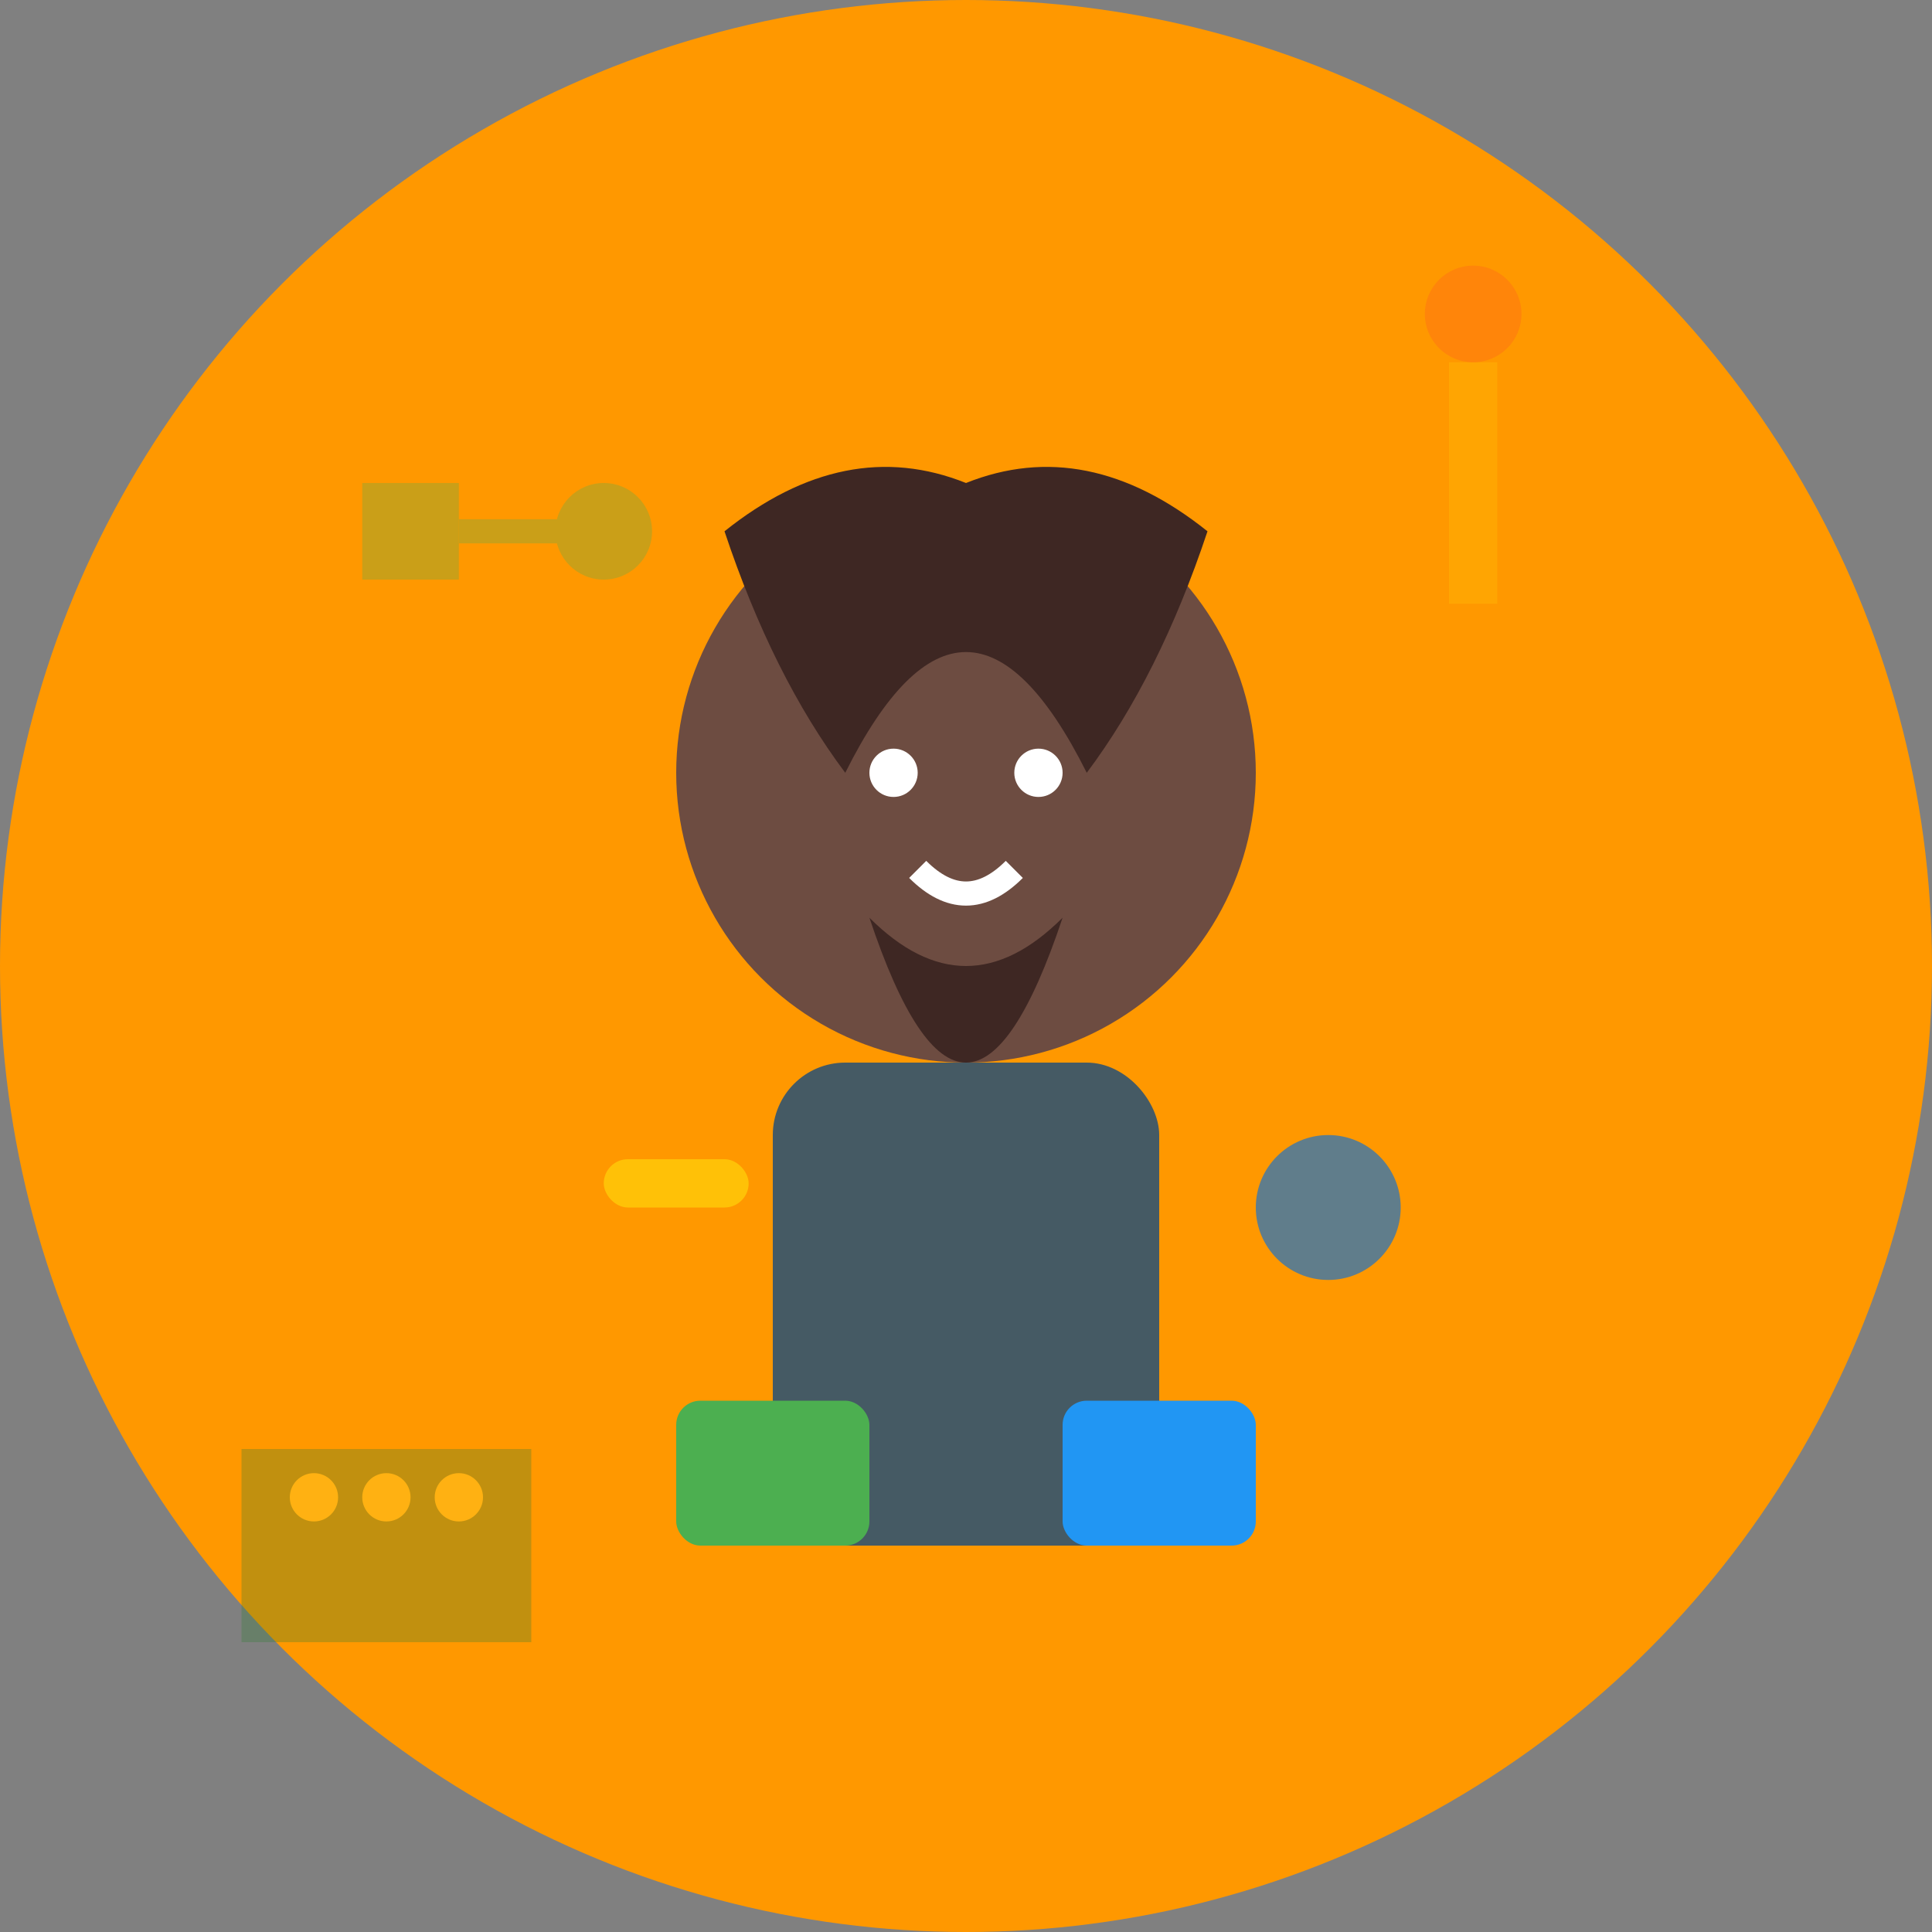 <svg width="80" height="80" viewBox="0 0 80 80" xmlns="http://www.w3.org/2000/svg">
  <rect x="0" y="0" width="80" height="80" fill="#808080" stroke="none"/>
  <!-- Background circle -->
  <circle cx="40" cy="40" r="40" fill="#FF9800"/>
  
  <!-- Person silhouette - Tech enthusiast -->
  <g transform="translate(40, 40)">
    <!-- Head -->
    <circle cx="0" cy="-8" r="12" fill="#6D4C41"/>
    
    <!-- Hair - casual style -->
    <path d="M -10 -18 Q -5 -22 0 -20 Q 5 -22 10 -18 Q 8 -12 5 -8 Q 0 -18 -5 -8 Q -8 -12 -10 -18" fill="#3E2723"/>
    
    <!-- Body -->
    <rect x="-8" y="4" width="16" height="20" rx="3" fill="#455A64"/>
    
    <!-- Tech tools in hands -->
    <rect x="-15" y="8" width="6" height="2" rx="1" fill="#FFC107"/> <!-- Screwdriver -->
    <circle cx="15" cy="10" r="3" fill="#607D8B"/> <!-- Wrench -->
    
    <!-- PC components around -->
    <rect x="-12" y="18" width="8" height="6" rx="1" fill="#4CAF50"/> <!-- Circuit board -->
    <rect x="4" y="18" width="8" height="6" rx="1" fill="#2196F3"/> <!-- RAM -->
    
    <!-- Face details -->
    <circle cx="-3" cy="-8" r="1" fill="#FFFFFF"/>
    <circle cx="3" cy="-8" r="1" fill="#FFFFFF"/>
    <path d="M -2 -4 Q 0 -2 2 -4" stroke="#FFFFFF" stroke-width="1" fill="none"/>
    
    <!-- Beard -->
    <path d="M -4 -2 Q 0 2 4 -2 Q 2 4 0 4 Q -2 4 -4 -2" fill="#3E2723"/>
  </g>
  
  <!-- Tech repair elements -->
  <g opacity="0.3">
    <!-- Circuit patterns -->
    <rect x="15" y="20" width="4" height="4" fill="#4CAF50"/>
    <line x1="19" y1="22" x2="25" y2="22" stroke="#4CAF50" stroke-width="1"/>
    <circle cx="25" cy="22" r="2" fill="#4CAF50"/>
    
    <!-- Tools -->
    <rect x="60" y="15" width="2" height="10" fill="#FFC107"/>
    <circle cx="61" cy="13" r="2" fill="#FF5722"/>
    
    <!-- Motherboard pattern -->
    <rect x="10" y="60" width="12" height="8" fill="#2E7D32"/>
    <circle cx="13" cy="62" r="1" fill="#FFEB3B"/>
    <circle cx="16" cy="62" r="1" fill="#FFEB3B"/>
    <circle cx="19" cy="62" r="1" fill="#FFEB3B"/>
  </g>
</svg>